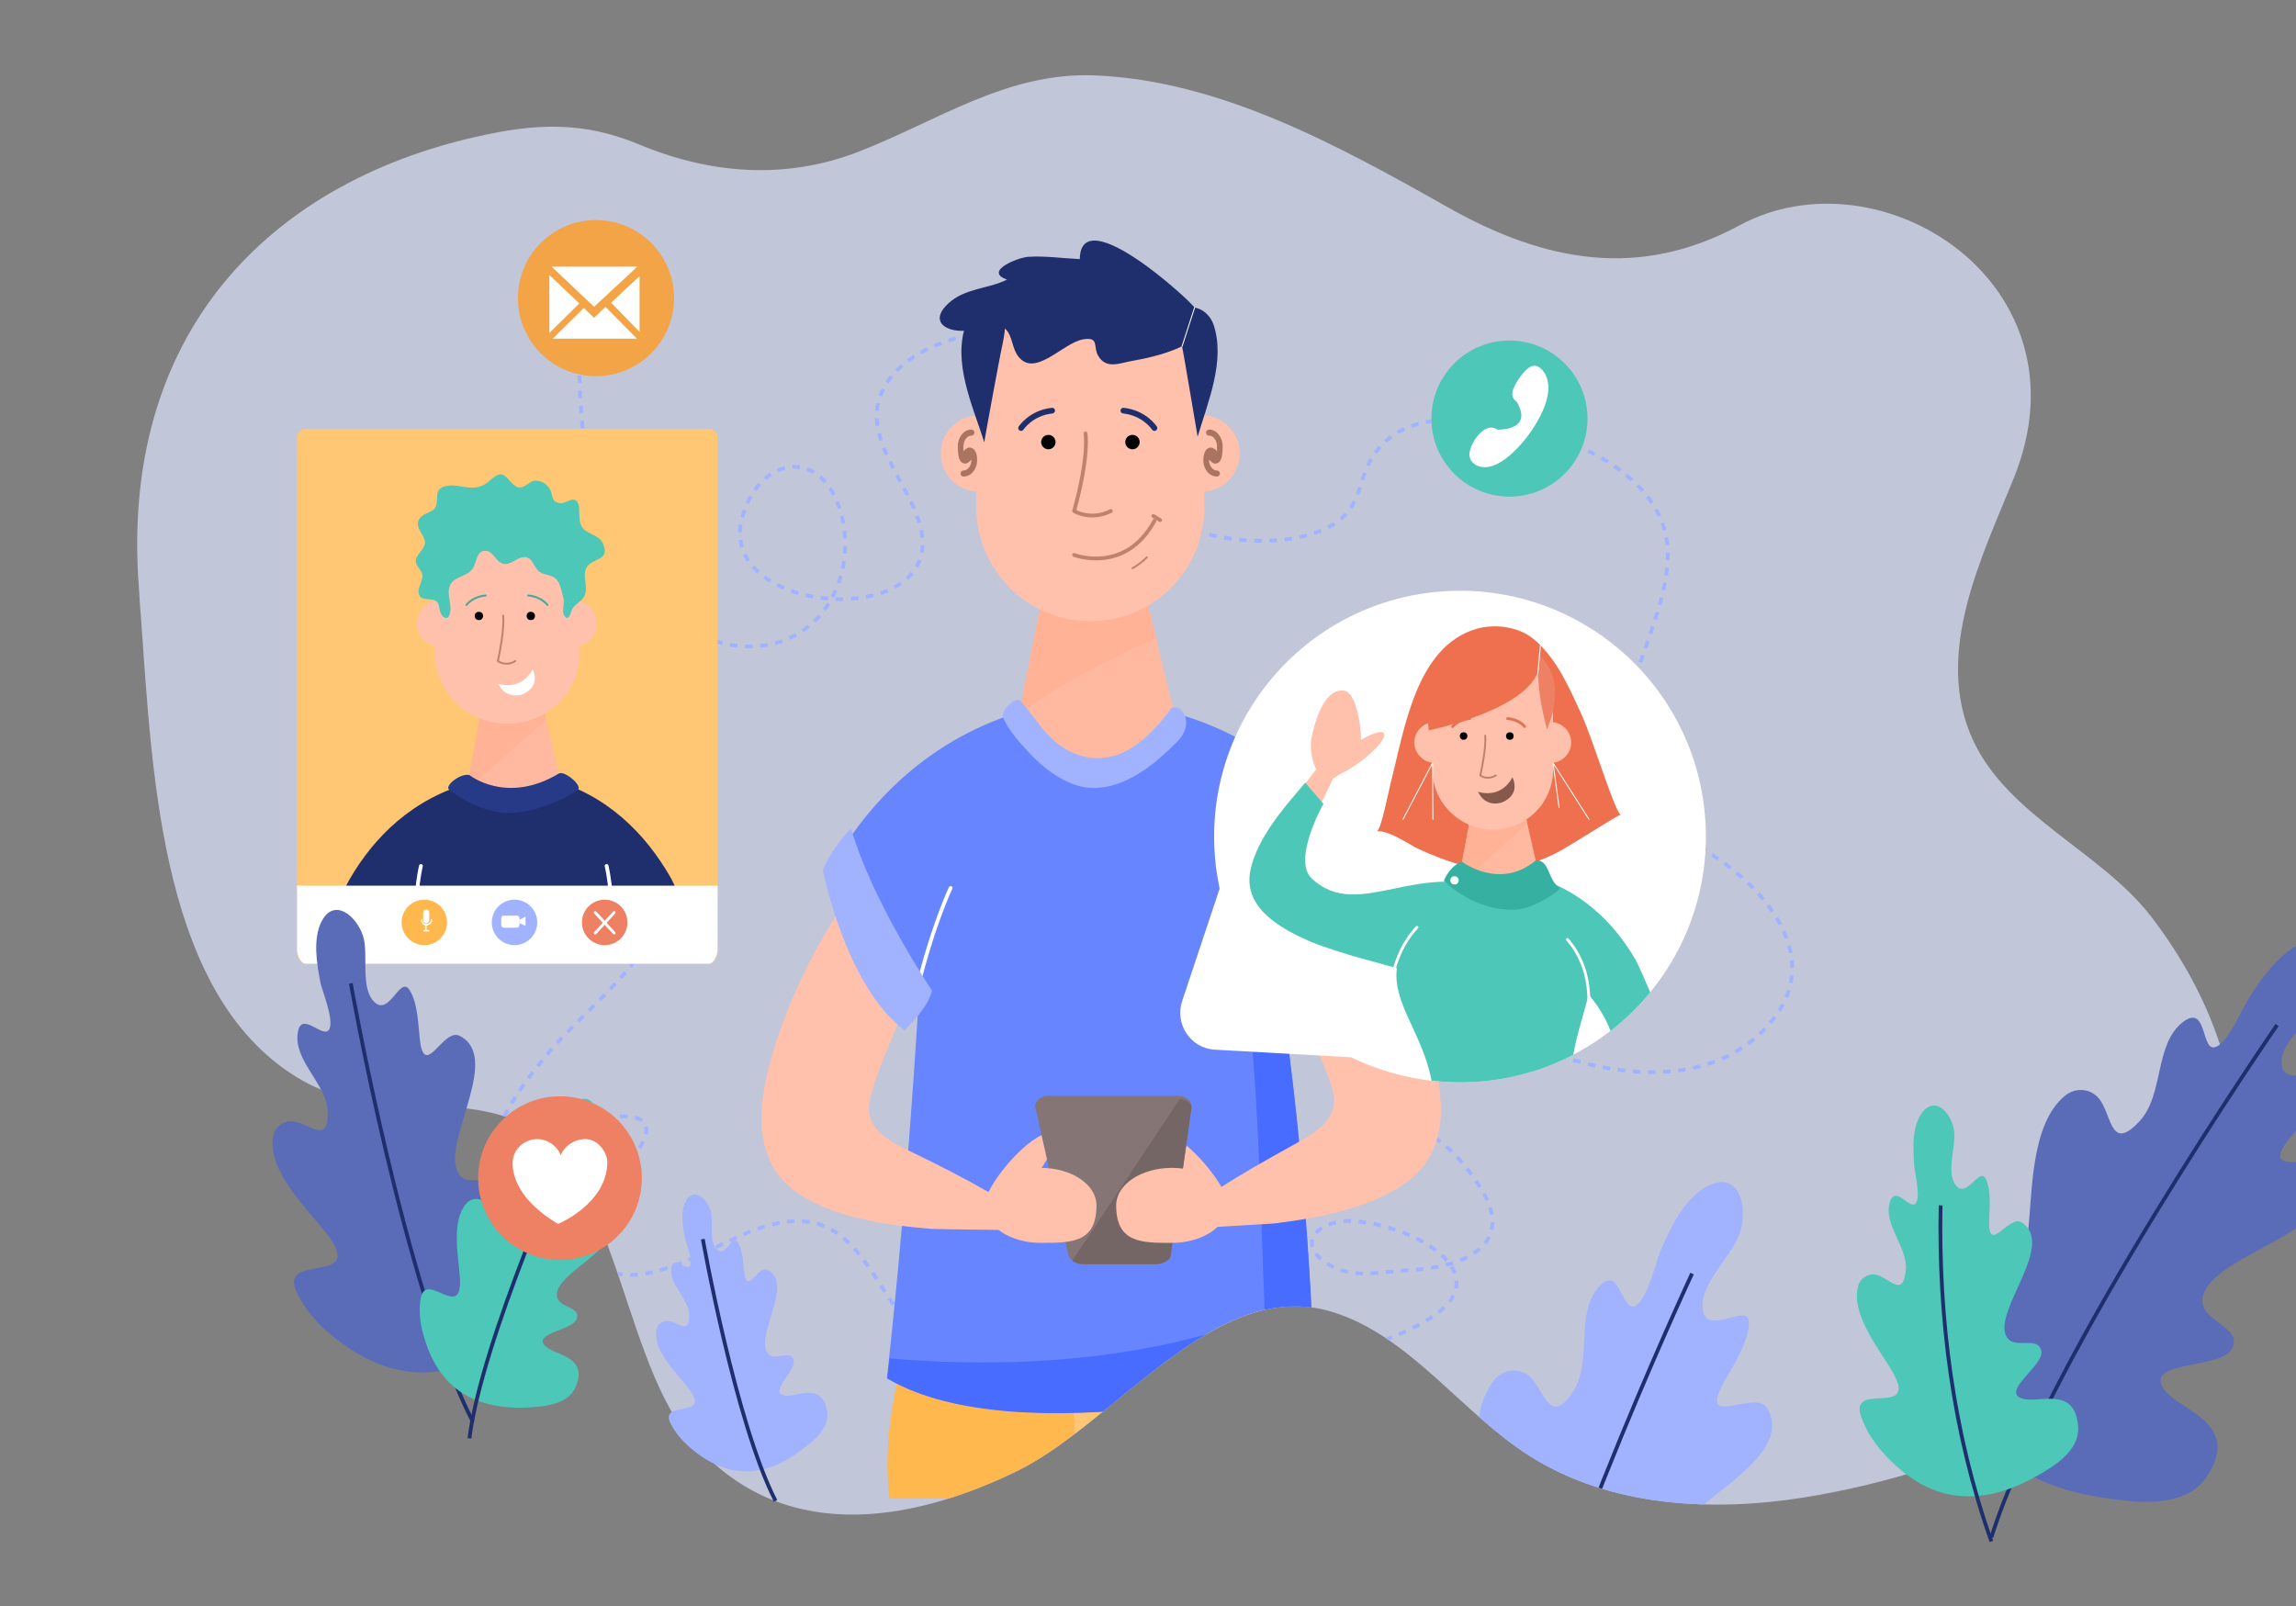 <?xml version="1.0" encoding="utf-8"?>
<!-- Generator: Adobe Illustrator 21.0.0, SVG Export Plug-In . SVG Version: 6.00 Build 0)  -->
<svg version="1.1" xmlns="http://www.w3.org/2000/svg" xmlns:xlink="http://www.w3.org/1999/xlink" x="0px" y="0px"
	 viewBox="0 0 606 424" style="enable-background:new 0 0 606 424;" xml:space="preserve">
<rect x="0" y="0" width="606" height="424" fill="#808080" stroke="none"/>
<style type="text/css">
	.st0{opacity:0.7;fill:#DEE4FF;}
	.st1{clip-path:url(#SVGID_2_);}
	.st2{fill:none;stroke:#A1B3FF;stroke-miterlimit:10;stroke-dasharray:2;}
	.st3{fill:#FFC1AC;}
	.st4{fill:#FFB84D;}
	.st5{fill:#FFC773;}
	.st6{fill:#6785FF;}
	.st7{fill:none;stroke:#AD6800;stroke-miterlimit:10;stroke-dasharray:1;}
	.st8{fill:#476CFF;}
	.st9{fill:#FFB9A1;}
	.st10{fill:#FFB296;}
	.st11{fill:#1F2F6D;}
	.st12{fill:none;stroke:#BF826D;stroke-linecap:round;stroke-linejoin:round;stroke-miterlimit:10;}
	.st13{fill:none;stroke:#1F2F6D;stroke-width:1.5;stroke-linecap:round;stroke-linejoin:round;stroke-miterlimit:10;}
	.st14{fill:none;stroke:#BF826D;stroke-width:0.5;stroke-linecap:round;stroke-linejoin:round;stroke-miterlimit:10;}
	.st15{fill:#867575;}
	.st16{fill:#756666;}
	.st17{fill:none;stroke:#FFFFFF;stroke-linecap:round;stroke-linejoin:round;stroke-miterlimit:10;}
	.st18{fill:#AB7461;}
	.st19{fill:#A1B3FF;}
	.st20{fill:none;stroke:#FFFFFF;stroke-width:0.25;stroke-linecap:round;stroke-linejoin:round;stroke-miterlimit:10;}
	.st21{fill:#FFFFFF;}
	.st22{clip-path:url(#SVGID_4_);}
	.st23{fill:#EE704F;}
	.st24{fill:#4DC7B8;}
	.st25{fill:none;stroke:#DE7357;stroke-width:0.75;stroke-linecap:round;stroke-linejoin:round;stroke-miterlimit:10;}
	.st26{fill:#855A4C;}
	.st27{fill:#EE8063;}
	.st28{fill:#35B0A1;}
	.st29{fill:none;stroke:#FFFFFF;stroke-width:0.75;stroke-linecap:round;stroke-linejoin:round;stroke-miterlimit:10;}
	.st30{opacity:0.8;fill:none;stroke:#DEE4FF;stroke-miterlimit:10;}
	.st31{fill:#F2A446;}
	.st32{fill:none;stroke:#41A89B;stroke-width:0.5;stroke-linecap:round;stroke-linejoin:round;stroke-miterlimit:10;}
	.st33{fill:#263A87;}
	.st34{fill:none;stroke:#1F2F6D;stroke-miterlimit:10;}
	.st35{fill:#5A6CB8;}
</style>
<g id="Layer_6">
	<path class="st0" d="M37.2,163c-0.2-2.5-0.4-4.9-0.5-7.3c-5.4-67.9,34.6-107.3,89-119.6c15.4-3.5,28-4.2,42.9,2
		c18.9,7.9,38.7,9.4,57.9,2c21.1-8.2,39.2-21.1,62.4-20.2c32.9,1.3,64,18.3,93.2,34.8c25.7,14.5,50.5,19.1,77,4.8
		c37.2-20.1,93,15.3,72.5,66.5c-8.3,20.7-21.5,46.5-10.8,69.5c9.2,19.8,33.6,29.4,46.6,46c14.3,18.4,25.3,43,22.2,68.5
		c-6.8,55.8-73.3,78.9-113.4,85.3c-23.8,3.8-50.9,2.7-72.4-10.9c-18.2-11.5-31.9-32.1-52.6-38.2c-30.5-9-56.6,29.1-82.3,41.9
		c-28.6,14.1-63.7,20.1-87.2-8.9c-18.9-23.4-18.9-75.9-49.5-84.8c-17.4-5-35.3,0.4-52.1-9C42.7,264.4,40.3,206.1,37.2,163z"/>
</g>
<g id="Layer_5">
	<g>
		<g>
			<defs>
				<path id="SVGID_1_" d="M37.2,163c-0.2-2.5-0.4-4.9-0.5-7.3c-5.4-67.9,34.6-107.3,89-119.6c15.4-3.5,28-4.2,42.9,2
					c18.9,7.9,38.7,9.4,57.9,2c21.1-8.2,39.2-21.1,62.4-20.2c32.9,1.3,64,18.3,93.2,34.8c25.7,14.5,50.5,19.1,77,4.8
					c37.2-20.1,93,15.3,72.5,66.5c-8.3,20.7-21.5,46.5-10.8,69.5c9.2,19.8,33.6,29.4,46.6,46c14.3,18.4,25.3,43,22.2,68.5
					c-6.8,55.8-73.3,78.9-113.4,85.3c-23.8,3.8-50.9,2.7-72.4-10.9c-18.2-11.5-31.9-32.1-52.6-38.2c-30.5-9-56.6,29.1-82.3,41.9
					c-28.6,14.1-63.7,20.1-87.2-8.9c-18.9-23.4-18.9-75.9-49.5-84.8c-17.4-5-35.3,0.4-52.1-9C42.7,264.4,40.3,206.1,37.2,163z"/>
			</defs>
			<clipPath id="SVGID_2_">
				<use xlink:href="#SVGID_1_"  style="overflow:visible;"/>
			</clipPath>
			<g class="st1">
				<g>
					<path class="st2" d="M150.8,206.3c14.2-7.9,23.9,20.2,24.6,29.8c1,13.8-22.5,31.9-30.3,41.4c-5.7,6.9-16.4,20.2-15,29.8
						c1.6,11.3,15.6,11.3,24.1,8.7c6.2-1.9,27.1-22,9.5-21.3c-14.1,0.5-16.1,21.6-12.3,31.1c8.1,20,29.5,7.2,42.9,0.9
						c37.4-17.5,33.2,22.7,59.1,34.2c12.1,5.3,48.6,9.7,51.8-10.6"/>
					<path class="st2" d="M153,71.1c-0.2,25.4-2,53,10.6,76.1c7.4,13.5,22.4,25.7,38.6,23.1c16.7-2.6,24.6-21.1,19.2-36.6
						c-5.6-16-21.5-12.7-25.6,3.3c-6.6,25.8,55,30,47,1.5c-3-10.8-14.3-22-10.7-33.3c4.7-14.6,27.8-19.3,41.3-18.1
						c7.4,0.6,15.2,3.8,19.4,10.3c4.7,7.2,1.7,12.2,1.4,19.8c-0.6,16.7,20.1,24.3,34.1,25.4c7.7,0.6,18.1-0.2,24.6-4.8
						c6.4-4.5,5.6-11.4,9.5-17.4c9.1-13.9,28.8-9.5,42.2-6.5c15.4,3.5,36,14.4,35.6,32.7c-0.3,16.4-11.5,32.4-12,49.2
						c-0.5,19.5,16.3,23.5,29.3,33.9c11.7,9.4,21.4,24.3,11.3,38.3c-19.6,27-65.3,12.9-85.9-5.4c-8.5-7.6-24.6-15.3-31.9-2
						c-7.1,12.9-0.6,25.9,12.1,31.7c13,6,19.3,8.3,27.5,21c10.2,15.8-5.1,21.4-18.8,22c-6.6,0.3-13.7,2.2-19.8-0.8
						c-7.3-3.5-8.1-9.2,0.1-11.7c8.4-2.6,34.4,5.8,32.2,17.3c-1.7,8.9-22.1,14.5-29,17.7c-10.2,4.6-21.5,0.6-31.3,4.3
						c-14.7,5.6-2.2,18.9,6.5,22.6c11.2,4.8,23.8,9.1,35.7,10.9"/>
				</g>
				<g>
					<circle class="st3" cx="258.4" cy="119.7" r="10.1"/>
					<circle class="st3" cx="317.1" cy="119.7" r="10.1"/>
					<path class="st4" d="M284.6,340.1c0.4-2.1,1-4.2,1.9-6.2l-38.8-1.8c0,0-16.7,34.8-12.9,63.5h49.4
						C284.7,377.6,280.9,358.6,284.6,340.1z"/>
					<path class="st5" d="M335.3,336.1l-48.8-2.2c-0.9,2-1.5,4-1.9,6.2c-3.7,18.5,0.1,37.5-0.4,55.5h65.4
						C349.6,395.6,348.7,363.6,335.3,336.1z"/>
					<path class="st6" d="M245.8,209l33.5-29.2h24.1l23.5,32.9c0,0,16,41.7,20,151.1c0,0-77.8,20.6-112.8,0
						c8.5-77.2,10.7-147.5,10.7-147.5L245.8,209z"/>
					<path class="st7" d="M287.8,363.1L287.8,363.1c3.2,0,5.6,2.1,5.6,4.8v17.4c0,2.6-2.3,4.8-5.6,4.8l0,0c-1.4,0-2.7-0.4-3.6-1.1"
						/>
					<path class="st3" d="M268.6,188.3c-1.5,3.2-8,6.8-10.7,9.3c-3.5,3.2-7,6.5-10.3,9.9c-6.8,7-13.2,14.5-19,22.5
						c-9.2,12.6-17,26.1-22.3,40.9c-5.1,14.1-10.5,34.1,4.3,44.1c9.6,6.5,23.9,8.5,35.2,9.4c1.3,0.1,19.5,0.3,19.5,0.3
						c0,0-4.2-9.9-4.2-9.9c-6.6-3.8-13.3-7.2-20.1-10.5c-5.3-2.6-12.9-5.9-11.5-13.5c1.2-7,10.6-28,13.8-34.2c3.3-6.5,3.1,0.9,5.4-6
						C248.6,250.4,268.5,188.3,268.6,188.3z"/>
					<path class="st8" d="M340.3,278.2c-3.8-4.6-7-9.6-11.1-13.9c2.8,22,3.3,47.3,4.6,82.4c0,0-34.6,17.4-99,11.9
						c-0.6,5.3,0,0-0.6,5.3c34.9,20.6,112.8,0,112.8,0C345.7,328.5,343.1,300.3,340.3,278.2z"/>
					<path class="st3" d="M309.2,188c1.6,3.1,8.2,6.5,10.9,8.8c3.6,3,7.2,6.2,10.6,9.4c7,6.7,13.7,13.9,19.7,21.6
						c9.6,12.2,17.8,25.3,23.7,39.8c5.6,13.8,11.7,33.6-2.6,44.3c-9.3,6.9-23.4,9.6-34.6,11c-1.3,0.2-17,1-17,1.1c0,0,1.4-10,1.4-10
						c6.4-4.1,12.9-7.8,19.6-11.5c5.2-2.9,12.6-6.5,11-14c-1.5-6.9-11.4-26.4-14.8-32.5c-3.5-6.3-3.3,0-5.7-6.8
						C331.3,249.1,309.2,188.1,309.2,188z"/>
					<path class="st6" d="M343.2,269.3L322.4,243c0,0-13.2-54.9-13.2-55c25.7,6.9,42,23.7,52.4,41.4
						C356,252.8,343.2,269.3,343.2,269.3z"/>
					<path class="st9" d="M278.2,141.8l-9.4,47.4c0,0,21,41.9,41.1-1.2l-11.3-46.1H278.2z"/>
					<path class="st10" d="M298.6,141.8h-20.4l-9.3,46.9c10.8-8.4,24.5-14.9,36.2-20.3L298.6,141.8z"/>
					<path class="st3" d="M317.9,133.9c0,16.6-13.5,30.1-30.1,30.1l0,0c-16.6,0-30.1-13.5-30.1-30.1v-31.7
						c0-16.6,13.5-30.1,30.1-30.1l0,0c16.6,0,30.1,13.5,30.1,30.1V133.9z"/>
					<g>
						<path class="st11" d="M303,70.5c5.8,4.3,11.1,9.2,12.3,10.7c4.9,5.9-1.2,9.6-6.1,11.4c-3.2,1.2-6.6,2-10,2.6
							c-3.6,0.6-7.1,2.4-9.3-1.2c-1.5-2.4,0.4-5.2-4.1-4.4c-5.5,1-13.2,10.9-17.5,3.8c-1.3-2.2-1.2-5.5-3.5-7
							c-2.6-1.6-6.5,0.4-9.2,0.8c-5.2,0.8-10.8-2-5.3-7.1c4.4-4.1,10.6-3.8,15.5-6.3c-6.4-2.2,3.1-5.9,5.6-6
							c4.5-0.3,9.1,0.4,13.6,0.6C285.1,59.5,294.6,64.3,303,70.5z"/>
					</g>
					<path class="st11" d="M311.8,90.3c0.8,4.2,4.3,25,4.3,25c2.7-9.2,7.4-20.1,4.2-29.6c-0.6-1.8-2.2-3.8-4.5-4.4
						c-2.7-0.7-4.3,1.1-4.4,3.2C311.2,86.4,311.4,88.4,311.8,90.3z"/>
					<path class="st11" d="M264.7,90.4c-1,4.5-5.2,27.6-4.9,26.4c-3.1-9.8-8.5-21.2-4.8-31.3c0.7-1.9,2.5-4,5.2-4.6
						c3.1-0.8,4.9,1.2,5.1,3.4C265.4,86.3,265.1,88.4,264.7,90.4z"/>
					<path class="st12" d="M286.5,114.4c0,0,1.1,5.7-3,20.5c0,0,4.4,2.7,9.7,0"/>
					<circle cx="298.9" cy="116.7" r="1.9"/>
					<path class="st8" d="M327,231c0,0-3.8-13.3,2.2,33.2c4,4.3,7.3,9.3,11.1,13.9C334.3,231.9,327,231,327,231z"/>
					<circle cx="276.7" cy="116.7" r="1.9"/>
					<path class="st13" d="M269.5,113c0,0,2.6-4,8.2-4.6"/>
					<path class="st13" d="M304.7,113c0,0-2.6-4-8.2-4.6"/>
					<path class="st12" d="M283.5,146.5c0,0,13.5,5.2,21.2-9"/>
					<line class="st12" x1="304.4" y1="136.2" x2="306.2" y2="137.3"/>
					<path class="st3" d="M271.6,312.6c-4.9,5.6-10,8.9-11.5,7.3c-1.5-1.6,1.3-7.4,6.2-13c4.9-5.6,10-8.9,11.5-7.3
						C279.2,301.2,276.5,307,271.6,312.6z"/>
					<path class="st14" d="M298.9,150c1-0.5,2.9-1.9,3.8-2.9"/>
					<path class="st3" d="M312.4,312.6c4.9,5.6,10,8.9,11.5,7.3c1.5-1.6-1.3-7.4-6.2-13c-4.9-5.6-10-8.9-11.5-7.3
						C304.8,301.2,307.5,307,312.4,312.6z"/>
					<g>
						<path class="st15" d="M309,331.3c0,1.2-1.9,2.4-3.8,2.4h-19.4c-1.9,0-3.9-1.5-3.9-2.7l-8.7-39c0-1.2,1.5-2.7,3.4-2.7h34.5
							c1.9,0,3.4,1.4,3.4,2.7L309,331.3z"/>
						<path class="st16" d="M311.4,290.1L283,332.8c0.8,0.6,1.8,0.9,2.8,0.9h19.4c1.9,0,3.8-1.2,3.8-2.4l5.5-38.9
							C314.5,291.2,313.1,290.2,311.4,290.1z"/>
					</g>
					<path class="st3" d="M289.4,318.2c0,9.9-6.6,9.9-14.7,9.9c-8.1,0-14.7-4.4-14.7-9.9c0-5.5,6.6-9.9,14.7-9.9
						C282.8,308.3,289.4,312.7,289.4,318.2z"/>
					<path class="st3" d="M294.6,318.2c0,9.9,6.6,9.9,14.7,9.9c8.1,0,14.7-4.4,14.7-9.9c0-5.5-6.6-9.9-14.7-9.9
						C301.2,308.3,294.6,312.7,294.6,318.2z"/>
					<path class="st6" d="M237.9,270.9l19.7-27.2c0,0,11.3-55.6,11.3-55.7c-25.4,7.9-41.4,25.6-51,43.7
						C223.4,249.5,237.9,270.9,237.9,270.9z"/>
					<path d="M248.1,336.1"/>
					<path class="st17" d="M250.9,234.4c0,0-5,10.6-9,27.6"/>
					<path class="st17" d="M329.5,234.4c0,0,6.3,11.2,10.9,28.9"/>
					<path class="st18" d="M256.3,118.2c-0.7-0.2-1.4,0.2-2,0.9c0-0.4,0-0.8,0-1.3c0-1.5,0.9-2.8,2.1-2.8c0.4,0,0.8-0.4,0.8-0.8
						s-0.4-0.8-0.8-0.8c-2,0-3.6,2-3.6,4.4c0,2.8,0.4,4.2,1.5,4.5c0.1,0,0.3,0.1,0.4,0.1c0.6,0,1.2-0.5,1.7-1.1c0,0,0,0.1,0,0.1
						c0,1.6-1,2.8-2.1,2.8c-0.4,0-0.8,0.4-0.8,0.8c0,0.4,0.4,0.8,0.8,0.8c2,0,3.6-1.9,3.6-4.4C257.9,119.1,257,118.4,256.3,118.2z"
						/>
					<path class="st18" d="M319.2,118.2c0.7-0.2,1.4,0.2,2,0.9c0-0.4,0-0.8,0-1.3c0-1.5-0.9-2.8-2.1-2.8c-0.4,0-0.8-0.4-0.8-0.8
						s0.4-0.8,0.8-0.8c2,0,3.6,2,3.6,4.4c0,2.8-0.4,4.2-1.5,4.5c-0.1,0-0.3,0.1-0.4,0.1c-0.6,0-1.2-0.5-1.7-1.1c0,0,0,0.1,0,0.1
						c0,1.6,1,2.8,2.1,2.8c0.4,0,0.8,0.4,0.8,0.8c0,0.4-0.4,0.8-0.8,0.8c-2,0-3.6-1.9-3.6-4.4C317.7,119.1,318.5,118.4,319.2,118.2z
						"/>
					<path class="st19" d="M224.6,218.7c0,0-5.6,5.8-7.4,11.1c0,0,5.9,30.3,21.5,42.2c0,0,6.3-5.8,7.3-10.5
						C246,261.5,230.4,238.4,224.6,218.7z"/>
					<path class="st19" d="M356,218.7c0,0,5.6,5.8,7.4,11.1c0,0-5.9,30.3-21.5,42.2c0,0-6.3-5.8-7.3-10.5
						C334.6,261.5,350.2,238.4,356,218.7z"/>
					<g>
						<path class="st19" d="M290.6,207.9c-2.6,0.3-5.3,0-8.1-1.2c-4.8-2-8.5-5.3-11.9-9.1c-1.2-1.3-4.5-4.9-5.8-8.1
							c-0.9-2.1,3.4-5.5,4.3-4.7c1.3,1.1,5.8,7.5,7.7,9.4c6.9,7,15.7,7.9,23.4,2.2c3-2.2,6.5-6,8.7-9.1c1.9-2.5,7.3,3,1.7,8.6
							C305.4,201.2,298.3,207.1,290.6,207.9z"/>
					</g>
					<line class="st20" x1="312" y1="91.4" x2="315.3" y2="81.2"/>
				</g>
				<g>
					<path class="st21" d="M450,215.2c-3.1-35.7-34.6-62.1-70.3-59c-35.7,3.1-62.1,34.6-59,70.3c0.2,2.8,0.7,5.5,1.2,8.1l-9.9,29.7
						c-2,6.1,2.3,12.5,8.7,12.8l35.9,2c10.3,5,22,7.4,34.2,6.4C426.7,282.4,453.1,250.9,450,215.2z"/>
					<g>
						<defs>
							<path id="SVGID_3_" d="M450,215.2c-3.1-35.7-34.6-62.1-70.3-59c-35.7,3.1-62.1,34.6-59,70.3c0.2,2.8,0.7,5.5,1.2,8.1
								L308,276.4l48.7,2.7c10.3,5,22,7.4,34.2,6.4C426.7,282.4,453.1,250.9,450,215.2z"/>
						</defs>
						<clipPath id="SVGID_4_">
							<use xlink:href="#SVGID_3_"  style="overflow:visible;"/>
						</clipPath>
						<g class="st22">
							<g>
								<polygon class="st3" points="352.1,205 346.9,215.9 342.1,209.9 349.9,199.9 								"/>
								<g>
									<path class="st3" d="M356.1,197.4c-4.1,3.1-6.8,6.4-5.9,7.4c0.9,1,5-0.8,9.1-3.9c4.1-3.1,6.8-6.4,5.9-7.4
										C364.3,192.6,360.2,194.3,356.1,197.4z"/>
									<path class="st3" d="M354.7,182.3c-6.4-0.8-8.6,12.9-8.6,12.9c-0.7,5.3,2.1,10.5,3.9,10.8c2.2,0.4,8.8-5.3,9.2-10.6
										C359.4,193.6,358.3,182.7,354.7,182.3z"/>
								</g>
								<path class="st23" d="M363.4,219.4c1.1,0,3.4-11.9,3.7-12.9c3.6-14,6.6-35.8,22.6-40.5c4.9-1.4,11.2-0.6,15.2,2.8
									c6.1,5.2,9.3,12.8,12.6,20c3.1,6.9,8.8,25.8,10.3,26.3c-0.6-0.2-14,8.7-17.7,10.4c-11.6,5.6-20.5,5.6-35.5-1.3
									C371.4,222.7,366.9,219.3,363.4,219.4z"/>
								<path class="st24" d="M390.8,229h11.8c0,0,3.8,6.7,11.5,14.4c18.9,17-14.8,34.2,9.8,70.5c0,0-32.8,9.6-49.8-0.1
									c16.4-40.2-18.4-47.4,0-69L390.8,229z"/>
								<path class="st24" d="M431.6,253.2c-5.6-9.5-14.3-18.5-28.1-22.2c0,0,5,23.2,5,23.2c3,2.2,6.3,4.2,9.1,6.7
									c3.8,3.3,7.9,10.2,8.5,15.2c1.2,9.1-18,14.5-18,14.5c-0.3,1.8-3.3,2-1,5.3c0.1-0.4,7.7-0.7,8.3-0.8
									c5.3-0.6,10.5-1.5,15.7-2.7c12.9-3.1,9-18,5.8-27c-1-2.8-2.2-5.4-3.4-8.2C432.8,255.8,432.3,254.4,431.6,253.2z"/>
								<path class="st24" d="M397.2,235.9c-22.9-9.9-38.2,7.7-50.9-3.9c-5.4-4.9,3-19.8,3-19.8s-4.8-5.6-4.8-5.6c0,0-5.1,6-5.5,6.6
									c-3.8,4.7-8.1,11.1-9.1,17.3c-1.4,9.5,8.5,14.8,15.8,18c3.7,1.6,11.5,3.9,11.5,3.9l15.5,4.3
									C372.9,256.7,397.2,235.9,397.2,235.9z"/>
								<path class="st9" d="M389.8,206.8l-5.1,27c0,0,10.8,6.4,22-0.6l-6-26.4H389.8z"/>
								<path class="st10" d="M400.7,206.8h-10.9l-5.1,27c0,0,0.1,0.1,0.2,0.1c6.1-5.3,12.1-11,18.2-16.5L400.7,206.8z"/>
								<path class="st3" d="M409.9,203.3c0,8.7-7.2,15.7-15.9,15.7l0,0c-8.7,0-15.9-7.1-15.9-15.7v-18.9c0-8.7,7.2-15.7,15.9-15.7
									l0,0c8.7,0,15.9,7.1,15.9,15.7V203.3z"/>
								<path class="st14" d="M392,194.2c0,0,0.4,2.9-1.3,10.5c0,0,1.8,1.4,4.1,0"/>
								<ellipse cx="398.5" cy="194.3" rx="1" ry="1"/>
								<ellipse cx="386.3" cy="194.3" rx="1" ry="1"/>
								<path class="st25" d="M383.4,191.8c0,0,1.4-1.9,4.5-2.1"/>
								<path class="st25" d="M402.4,191.8c0,0-1.4-1.9-4.5-2.1"/>
								<path class="st26" d="M390.1,209c0,0,5.8,2.2,9.1-3.8c0,0,2.4,4.4-2.7,6.6C396.5,211.8,392.2,213.5,390.1,209z"/>
								<g>
									<ellipse class="st3" cx="378.8" cy="196" rx="5.5" ry="5.4"/>
								</g>
								<g>
									<ellipse class="st3" cx="409.2" cy="196" rx="5.5" ry="5.4"/>
								</g>
								<path d="M373.6,310.3"/>
								<path class="st23" d="M405.9,171.8c-0.7-1-0.7-1.6-1.8-2.2c-1.8-0.9-5.2-2-7.2-2c-5.1,0-9.3,0.4-13.7,3
									c-8.3,5-6.6,16.9-6.1,22.2c0,0,31-6.3,29.2-19.1L405.9,171.8z"/>
								<path class="st27" d="M406,172.7c0,0-0.2,1.6-0.1,4.5c0.1,3.4,0.6,8.7,2.4,15.3C408.3,192.5,414.4,179.9,406,172.7z"/>
								<path class="st28" d="M385.9,227.5c0,0,10,7.6,19.5-0.4c3.7-0.1,2.9,5,6.4,7.5c0,0-3.7,3.3-8.9,5c-4.9,1.6-14.4,0-21.8-7.1
									C381.1,232.5,382.6,228.5,385.9,227.5z"/>
								<path class="st29" d="M366.8,263.4c0,0,0-11,7.2-18.6"/>
								<path class="st29" d="M418.8,269.5c0,0,3-12.2-5.1-21.5"/>
							</g>
							<circle class="st21" cx="383.9" cy="232.4" r="1.1"/>
						</g>
					</g>
				</g>
				<g>
					<path class="st30" d="M396.7,48.9c4.2-1.6,8.3-3.7,12.4-4.7c9.4-2.4,19.5-2.3,29.1-0.8c8,1.3,18.9,4.8,25.4-1.8
						c14.4-14.5-24.5-13.5-28.7-18.7c-3.3-4-0.9-7.3-6.3-9.9c-9.8-4.7-20.1,2.7-28.5,7.1c-8.6,4.6-59.9-2.2-34.8,20.4
						C374.7,49,383.8,53.9,396.7,48.9z"/>
					<path class="st30" d="M171.7,26.9c-8.5-4.6,2.2-6.9,5.2-11.6c8.3-12.9,16.8-4.3,32.1-1.8c10,1.6,18.1-4.7,28-2.6
						c8.6,1.9,14.9,8.4,5.3,12.4c-10.2,4.3-23,3.2-34.5,4.3c-11.9,1.1-24.1,5.4-35.7-0.5C172,27.1,171.8,27,171.7,26.9z"/>
				</g>
				<g>
					<circle class="st24" cx="398.4" cy="110.5" r="20.6"/>
					<path class="st21" d="M406.3,97c-2-1.4-3.8,0.7-5.5,3.1c-1.6,2.5-2.5,4.5-0.5,5.9c4.6,7.9-5.1,7.4-5.1,7.4
						c-2-1.4-4.3,0.2-5.9,2.6c-1.6,2.5-2.2,5.1-0.1,6.5c0.1,0.1,0.3,0.3,0.4,0.3c0,0,0,0,0,0c6.5,3.2,14.7-9.2,14.7-9.2
						C412.8,100.9,406.3,97,406.3,97z"/>
				</g>
				<g>
					<circle class="st31" cx="157.3" cy="78.7" r="20.6"/>
					<g>
						<polygon class="st21" points="145,72.6 145,87.9 152.9,80.1 						"/>
						<polygon class="st21" points="168.2,70.4 145.6,70.4 156.8,81 						"/>
						<polygon class="st21" points="168.8,87.6 168.8,72.9 161.3,79.9 						"/>
						<polygon class="st21" points="156.8,83.9 154.1,81.3 145.9,89.4 168.1,89.4 159.8,81 						"/>
					</g>
				</g>
				<path d="M110.3,295.8"/>
				<g>
					<path class="st5" d="M189.4,251.3c0,1.3-1,3.1-2.3,3.1H80.7c-1.3,0-2.3-1.8-2.3-3.1V115.6c0-1.3,1-2.4,2.3-2.4h106.4
						c1.3,0,2.3,1.1,2.3,2.4V251.3z"/>
					<g>
						<path class="st11" d="M156.8,218.8c-8.9-8.8-13.2-16.7-13.2-16.7h-13.5l-19.3,18.3c-3.5,4.9-4.8,14.8-4.9,26.1
							c19.1,0,38,0,57.1,0C161.9,234.9,160,224.4,156.8,218.8z"/>
						<path class="st11" d="M182.9,245.5c-1.1-3.2-2.6-6.4-3.9-9.5c-0.7-1.6-1.3-3.2-2.2-4.7c-6.4-11-16.4-21.6-32.2-25.8
							c0,0,5.7,27.1,5.7,27.1c3.4,2.6,7.3,4.9,10.5,7.8c1.7,1.5,3.5,3.7,5.1,6.2c5.8,0,11.6,0,17.4,0
							C183.2,246.1,183,245.8,182.9,245.5z"/>
						<path class="st11" d="M108.4,240.9c3.2-2.8,7-5.1,10.5-7.7c0,0,5.7-26.6,5.7-26.7c-15.8,4.2-25.9,14.6-32.2,25.4
							c-0.9,1.5-1.5,3-2.2,4.6c-1.4,3.1-2.8,6.2-3.9,9.4c-0.1,0.2-0.1,0.3-0.2,0.5c5.9,0,11.8,0,17.6,0
							C105.2,244.3,106.8,242.3,108.4,240.9z"/>
						<path class="st9" d="M128.9,178.3l-5.8,30.3c0,0,12.5,7.7,25.3-0.3l-6.9-30H128.9z"/>
						<path class="st17" d="M111.1,228.6c0,0-3.1,12.6,1,20.8"/>
						<path class="st17" d="M160.1,228.6c0,0,3.1,12.6-1,20.8"/>
						<path class="st10" d="M141.4,178.3h-12.6l-5.8,30.3c0,0,0.1-0.3,0.3-0.2c7-6.1,13.9-12.2,20.9-18.4L141.4,178.3z"/>
						<path class="st3" d="M152.9,173c0,10-9,18.1-19,18.1l0,0c-10,0-19-8.1-19-18.1v-21.7c0-10,9-18.1,19-18.1l0,0
							c10,0,19,8.1,19,18.1V173z"/>
						<path class="st14" d="M132.8,162.5c0,0,0.5,3.4-1.4,12c0,0,2.1,1.6,4.6,0"/>
						<circle cx="140.1" cy="162.6" r="1.1"/>
						<ellipse cx="126.4" cy="162.6" rx="1.1" ry="1.1"/>
						<path class="st32" d="M123.1,159.7c0,0,1.6-2.2,5.1-2.5"/>
						<path class="st32" d="M144.5,159.7c0,0-1.6-2.2-5.1-2.5"/>
						<g>
							<ellipse class="st3" cx="116.3" cy="164.6" rx="6.3" ry="6.2"/>
						</g>
						<g>
							<ellipse class="st3" cx="151.2" cy="164.6" rx="6.3" ry="6.2"/>
						</g>
						<path class="st24" d="M141.1,126.9c1.6-0.1,3,0.7,3.9,2c1.2,1.9,0.2,3.3,2.5,3.9c1.3,0.3,2.5-0.8,3.7-0.9
							c1.8-0.1,1.7,2.6,1.7,3.7c0.1,2,0.1,3.6,2,4.7c1.6,1,3.5,1.4,4.3,3.3c1.8,4.3-2.4,3.7-4.1,5.8c-1.9,2.3,0.7,6.1-1.2,8.5
							c-0.8,1.1-2.2,1.7-2.8,2.8c-0.4,0.6-0.9,3.6-2.1,1.9c-0.9-1.3,0.1-3.3-0.3-4.7c-0.5-1.7-0.7-4-2.1-5.2
							c-1.4-1.2-3.6-0.8-4.8-2.3c-1.2-1.4-1.4-3.5-3.6-3.3c-1.8,0.1-3.1,1.9-5,1.8c-2.3-0.2-3-3.7-5.3-3.5c-2.3,0.2-2.1,3.4-3.2,4.8
							c-1.8,2.4-5.6,1.8-6.2,5.3c-0.4,2.3,1,4.6,0.1,6.9c-0.5,1.2-1.5,0.8-2.1-0.2c-0.9-1.4-0.1-3.1-2-3.8c-1.2-0.4-3.1,0.1-3.8-1.2
							c-0.8-1.4,0.7-3.5,0.8-5c0.1-1.5-1.3-2.2-1.7-3.6c-0.6-2.1,2.9-3.7,2.3-5.9c-0.5-2-2.6-3.6-1.5-5.6c1.2-2.1,4.2-1.5,4.6-4
							c0.4-1.9-0.4-3.9,2.1-4.7c3.4-1,6.7,1.4,10.2-0.3c1.5-0.7,2.6-2.3,4.1-2.8c1.8-0.6,3.1,2.2,4.4,3
							C137.9,129.7,139.7,127,141.1,126.9z"/>
						<path class="st21" d="M131.5,180.5c0,0,5.8,2.2,9.1-3.8c0,0,2.4,4.4-2.7,6.6C137.9,183.3,133.7,184.9,131.5,180.5z"/>
						<g>
							<path class="st33" d="M134.4,214.6c-8.3,0-15.4-5.8-15.8-6.1c-1.5-0.9,2.9-4.5,5.3-3.9c0,0,9.8,7.9,23.6-0.4
								c1.5-0.9,6.4,3.3,5,4.3C146.6,212.5,139.3,214.6,134.4,214.6z"/>
						</g>
					</g>
					<path class="st21" d="M78.4,233.8v16.7c0,1.7,1,3.9,2.3,3.9h106.4c1.3,0,2.3-2.3,2.3-3.9v-16.7
						C152.7,233.8,115,233.8,78.4,233.8z"/>
					<g>
						<circle class="st27" cx="159.6" cy="243.5" r="6"/>
						<g>
							<line class="st29" x1="157.1" y1="240.9" x2="162.1" y2="246.3"/>
							<line class="st29" x1="162.1" y1="240.9" x2="157.1" y2="246.3"/>
						</g>
					</g>
					<g>
						<circle class="st19" cx="135.8" cy="243.5" r="6"/>
						<g>
							<path class="st21" d="M137.1,244.2c0,0.4-0.3,0.7-0.7,0.7H133c-0.4,0-0.7-0.3-0.7-0.7v-1.8c0-0.4,0.3-0.7,0.7-0.7h3.4
								c0.4,0,0.7,0.3,0.7,0.7V244.2z"/>
							<polygon class="st21" points="137.1,242.8 138.7,242 138.7,244.4 137.1,243.7 							"/>
						</g>
					</g>
					<g>
						<circle class="st4" cx="112" cy="243.5" r="6"/>
						<path class="st21" d="M113.3,242.8c0,0.5-0.2,0.9-0.8,0.9l0,0c-0.6,0-0.8-0.4-0.8-0.9V241c0-0.5,0.2-0.9,0.8-0.9l0,0
							c0.6,0,0.8,0.4,0.8,0.9V242.8z"/>
						<g>
							<path class="st21" d="M112.5,244.3c-0.8,0-1.4-0.6-1.4-1.5c0-0.1,0.1-0.2,0.2-0.2s0.2,0.1,0.2,0.2c0,0.7,0.4,1.1,1.1,1.1
								c0.3,0,0.6-0.1,0.8-0.3c0.2-0.2,0.3-0.4,0.3-0.8c0-0.1,0.1-0.2,0.2-0.2c0,0,0,0,0,0c0.1,0,0.2,0.1,0.2,0.2
								c0,0.4-0.1,0.8-0.4,1C113.2,244.2,112.9,244.3,112.5,244.3z"/>
						</g>
						<path class="st21" d="M113.3,245.7c0,0.1,0,0.2-0.1,0.2h-1.4c-0.1,0-0.1-0.1-0.1-0.2l0,0c0-0.1,0-0.2,0.1-0.2h1.4
							C113.2,245.5,113.3,245.6,113.3,245.7L113.3,245.7z"/>
						<path class="st21" d="M112.6,245.6c0,0.1-0.1,0.2-0.2,0.2l0,0c-0.1,0-0.2-0.1-0.2-0.2v-1.3c0-0.1,0.1-0.2,0.2-0.2l0,0
							c0.1,0,0.2,0.1,0.2,0.2V245.6z"/>
					</g>
				</g>
				<g>
					<path class="st19" d="M389.8,458c-6.6-4.9-11.8-11.9-15.3-21.4c-2.8-7.7-4.7-16-3.4-24.7c2.4-15.5,20.8,11.9,19.9-10.3
						c-0.4-10.2-4.3-28.6,3.7-37.6c2.1-2.4,5.5-2.8,8-1.4c4.9,2.8,5.8,14.8,12.4,4.9c5.4-8.1,0.4-21,7.1-28c5.6-5.8,5.8,7.7,9.7,5.1
						c3-2.1,5.1-11.3,6.4-14.5c2.6-6.1,6.4-13.9,12.4-17c8.2-4.2,10.8,5.1,8.6,12.1c-1.9,6.4-11.3,14-9.8,20.9
						c1.4,6.6,12.1-2.5,12.1,3.1c0,5-4.3,11.6-6.7,15.9c-6.8,12.4,8.6,1.4,11.6,6.7c7.7,13.7-22.8,25.2-26.7,36.2
						c-3.3,9.2,12,7.3,9.4,14.5c-2,5.6-22.3,6.7-15.9,13.4c4.8,5,22,5.2,15,20.9c-4.2,9.4-17.6,9.8-25.2,10
						C410.2,467.2,398.8,464.6,389.8,458z"/>
					<path class="st34" d="M446.6,336.2c0,0-44.8,96.1-51.7,145.9"/>
				</g>
			</g>
		</g>
		<g>
			<line class="st20" x1="406.6" y1="170.3" x2="405.9" y2="177.7"/>
			<polyline class="st20" points="419.4,216.3 409.9,201.4 411.5,213.2 			"/>
			<polyline class="st20" points="370.3,216.3 378.1,201.4 378.2,216.3 			"/>
		</g>
		<path class="st20" d="M312,91.4"/>
	</g>
	<g>
		<g>
			<path class="st19" d="M196.4,388.4c-3.8-0.1-7.6-1.4-11.5-4.1c-3.1-2.2-6-4.8-7.9-8.5c-3.2-6.5,11.1-1,4.8-9.2
				c-2.9-3.8-9.3-9.7-8.6-15.3c0.2-1.5,1.3-2.5,2.7-2.6c2.6-0.2,6.1,4.1,6-1.5c-0.1-4.5-5.4-8.1-4.7-12.5c0.6-3.7,4.3,1.4,5-0.7
				c0.6-1.6-1.1-5.7-1.4-7.2c-0.6-3-1.3-7,0.2-9.7c2-3.8,5.4-0.9,6.5,2.3c1,2.9-0.6,8.3,1.8,10.5c2.3,2.1,3.9-4.2,5.4-2
				c1.3,1.9,1.5,5.6,1.7,7.8c0.7,6.5,3.7-1.8,6.2-0.5c6.6,3.2-2,15.6-0.5,20.9c1.2,4.4,6.5-0.4,7.4,3c0.7,2.7-6.7,8.5-2.5,9.3
				c3.1,0.6,9.7-3.9,11.3,4c0.9,4.7-4.1,8.4-6.9,10.5C206.6,386.5,201.5,388.6,196.4,388.4z"/>
			<path class="st34" d="M185.5,327.1c0,0,8.6,48.4,19.2,69.1"/>
		</g>
		<g>
			<g>
				<path class="st35" d="M524.6,381.1c-5.7-5.9-9.7-13.7-11.5-23.7c-1.5-8-2-16.5,0.8-24.9c5-14.8,18.5,15.2,21.3-6.8
					c1.3-10.1,0.5-28.9,9.9-36.5c2.5-2,5.9-1.9,8.1,0c4.4,3.6,3.2,15.6,11.4,6.9c6.7-7.1,3.9-20.6,11.7-26.4
					c6.5-4.8,4.5,8.6,8.7,6.6c3.3-1.5,6.9-10.3,8.8-13.2c3.6-5.6,8.7-12.6,15-14.6c8.8-2.7,9.7,6.9,6.5,13.4
					c-3,6-13.4,11.9-13.1,18.9c0.3,6.8,12.3-0.4,11.4,5.1c-0.8,4.9-6.2,10.8-9.3,14.6c-8.8,11.1,8.3,2.8,10.3,8.6
					c5.3,14.8-26.7,21-32.4,31.2c-4.7,8.5,10.6,9.2,6.8,15.9c-2.9,5.2-23.1,2.9-17.9,10.5c3.9,5.7,20.9,8.8,11.3,23.2
					c-5.7,8.5-18.9,6.7-26.5,5.6C543.1,393.7,532.3,389.2,524.6,381.1z"/>
				<path class="st34" d="M601,270.6c0,0-60.3,87.2-75.4,135.2"/>
			</g>
			<g>
				<path class="st24" d="M515.6,394.7c-5.2-0.8-10.3-3.3-15.1-7.7c-3.9-3.5-7.4-7.7-9.3-13.1c-3.2-9.5,15.4,0.6,8.3-11.8
					c-3.3-5.7-11-15-9.1-22.5c0.5-2,2.3-3.2,4.1-3.2c3.6,0.1,7.7,6.8,8.5-0.9c0.7-6.2-6-12.1-4.2-18.1c1.5-5,5.6,2.7,7,0
					c1.1-2.1-0.5-8-0.6-10.2c-0.3-4.3-0.5-9.8,2-13.3c3.4-4.8,7.7-0.3,8.5,4.3c0.8,4.2-2.3,11.3,0.6,14.8c2.8,3.4,6.2-5,7.8-1.8
					c1.5,2.8,1,7.9,0.9,11.1c-0.2,9.1,5.3-1.8,8.6,0.4c8.5,5.5-5.5,21.1-4.5,28.6c0.9,6.2,9,0.6,9.7,5.5c0.5,3.8-10.7,10.5-5.1,12.4
					c4.2,1.4,14.1-3.6,14.8,7.5c0.4,6.6-7.1,10.8-11.4,13.2C530,393.9,522.7,395.8,515.6,394.7z"/>
				<path class="st34" d="M512.2,318.2c-0.6,29.8,3.3,60.2,13.4,88.7"/>
			</g>
		</g>
		<g>
			<g>
				<path class="st35" d="M110.8,362.3c-6.3-0.2-12.8-2.3-19.3-6.8c-5.2-3.6-10.1-8-13.1-14.2c-5.4-10.9,18.5-1.7,8-15.4
					c-4.8-6.3-15.5-16.2-14.4-25.5c0.3-2.4,2.2-4.2,4.4-4.4c4.4-0.4,10.3,6.9,10.1-2.4c-0.2-7.5-9.1-13.5-7.9-21
					c0.9-6.2,7.1,2.3,8.4-1.1c1-2.7-1.8-9.5-2.4-12c-1-5-2.1-11.7,0.3-16.3c3.3-6.3,9.1-1.5,10.9,3.8c1.6,4.9-0.9,13.9,3.1,17.6
					c3.9,3.6,6.6-6.9,9.1-3.4c2.2,3.2,2.4,9.3,2.8,13.1c1.2,10.9,6.1-2.9,10.4-0.9c11,5.3-3.3,26.2-0.8,34.9c2,7.3,10.9-0.7,12.4,5
					c1.2,4.5-11.1,14.2-4.1,15.6c5.2,1,16.3-6.5,18.9,6.6c1.5,7.8-6.8,14-11.6,17.6C127.9,359.1,119.4,362.5,110.8,362.3z"/>
				<path class="st34" d="M92.6,259.6c0,0,14.3,81,32.2,115.7"/>
			</g>
			<g>
				<path class="st24" d="M121.1,367.1c-3.5-2.5-6.3-6.2-8.2-11.2c-1.5-4-2.6-8.4-1.9-12.9c1.2-8.1,11,6.1,10.4-5.5
					c-0.3-5.4-2.5-15,1.7-19.8c1.1-1.3,2.9-1.5,4.2-0.8c2.6,1.4,3.1,7.8,6.6,2.5c2.8-4.3,0.1-11,3.6-14.8c2.9-3.1,3.1,4,5.1,2.6
					c1.6-1.1,2.6-6,3.3-7.6c1.4-3.2,3.3-7.4,6.4-9c4.3-2.2,5.7,2.6,4.6,6.3c-1,3.4-5.8,7.4-5,11c0.8,3.5,6.3-1.4,6.4,1.6
					c0,2.6-2.2,6.1-3.4,8.4c-3.5,6.6,4.5,0.7,6.1,3.5c4.1,7.2-11.8,13.4-13.8,19.2c-1.7,4.9,6.4,3.8,5,7.6c-1,3-11.7,3.7-8.3,7.1
					c2.5,2.6,11.6,2.6,8,10.9c-2.1,4.9-9.2,5.2-13.2,5.4C131.9,371.8,125.8,370.5,121.1,367.1z"/>
				<path class="st34" d="M150.2,302.7c0,0-23,50.8-26.3,77"/>
			</g>
		</g>
	</g>
</g>
<g id="Layer_4">
	<g id="Layer_2">
	</g>
</g>
<g id="Layer_3">
	<g>
		<circle class="st27" cx="147.8" cy="311" r="21.6"/>
		<path class="st21" d="M160.3,306.8c0-2.4-2.3-6.1-5.8-6.1c-2.8,0-5.6,1.8-6.5,4.3c-0.9-2.5-3.5-4.3-6.2-4.3
			c-3.5,0-6.5,2.8-6.5,6.3c0,1.5,0,9,12,16.1C147.3,323.1,160.2,317.8,160.3,306.8z"/>
	</g>
</g>
</svg>

